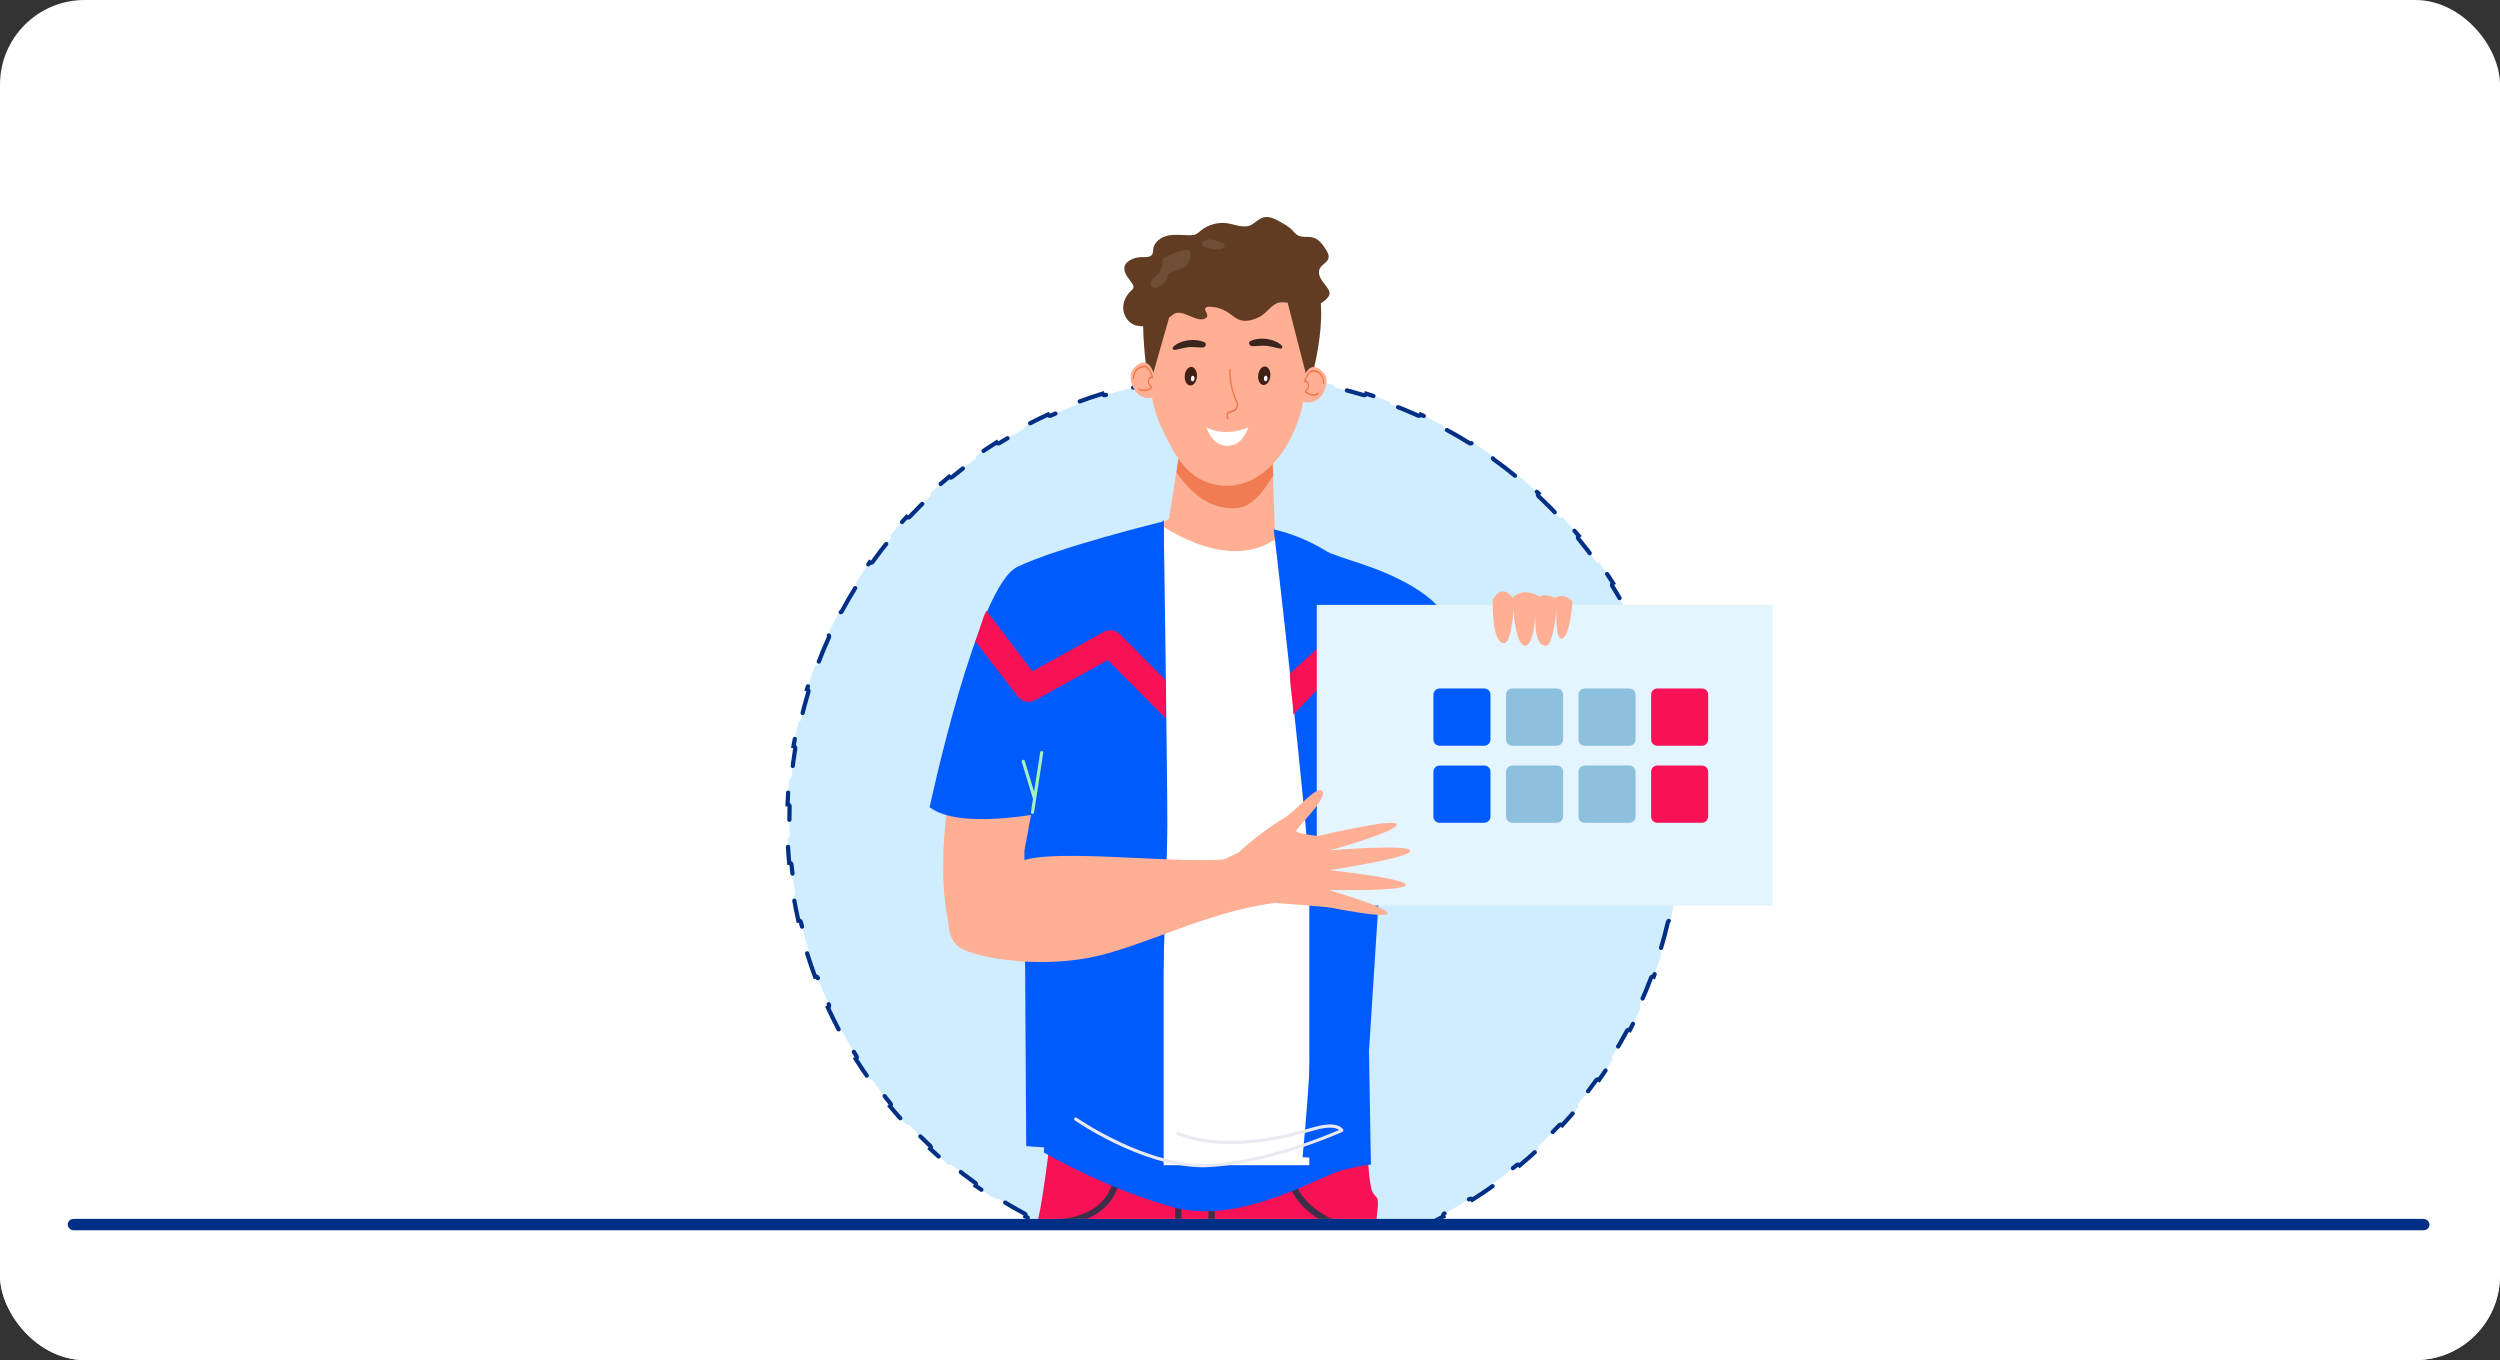 <?xml version="1.0" encoding="UTF-8"?> <svg xmlns="http://www.w3.org/2000/svg" width="886" height="482" viewBox="0 0 886 482" fill="none"><rect x="0" y="0" width="886" height="482" fill="#333333" stroke="none"/> <g clip-path="url(#clip0_107:2508)"> <rect width="886" height="482" rx="30" fill="white"></rect> <path d="M595.829 285.046C595.719 282.076 595.528 279.126 595.257 276.2C594.846 276.239 594.48 275.937 594.44 275.526C594.104 272.079 593.658 268.665 593.104 265.288C593.038 264.88 593.314 264.494 593.722 264.427C593.227 261.497 592.652 258.594 591.999 255.722C591.596 255.814 591.194 255.563 591.101 255.16C590.319 251.795 589.43 248.471 588.436 245.192C588.316 244.797 588.539 244.378 588.935 244.258C588.061 241.422 587.11 238.621 586.084 235.856C585.696 236.001 585.265 235.805 585.119 235.418C583.903 232.188 582.583 229.008 581.165 225.883C580.994 225.506 581.16 225.062 581.536 224.891C580.299 222.198 578.989 219.547 577.607 216.939C577.242 217.133 576.789 216.995 576.594 216.631C574.966 213.592 573.241 210.612 571.424 207.696C571.206 207.345 571.312 206.883 571.663 206.664C570.085 204.158 568.439 201.7 566.727 199.291C566.391 199.532 565.923 199.454 565.682 199.118C563.673 196.321 561.576 193.591 559.393 190.934C559.13 190.615 559.176 190.143 559.495 189.88C557.606 187.603 555.654 185.379 553.642 183.212C553.34 183.494 552.866 183.478 552.584 183.176C550.231 180.665 547.796 178.23 545.285 175.877C544.983 175.594 544.967 175.121 545.249 174.818C543.082 172.807 540.858 170.855 538.581 168.966C538.318 169.285 537.846 169.331 537.526 169.068C534.87 166.885 532.14 164.788 529.343 162.779C529.007 162.538 528.929 162.07 529.17 161.734C526.761 160.022 524.303 158.376 521.797 156.798C521.578 157.149 521.116 157.255 520.765 157.037C517.849 155.22 514.869 153.495 511.83 151.867C511.466 151.672 511.328 151.218 511.522 150.854C508.914 149.472 506.263 148.162 503.57 146.925C503.399 147.301 502.955 147.467 502.578 147.296C499.453 145.878 496.273 144.558 493.043 143.342C492.656 143.196 492.46 142.765 492.605 142.377C489.84 141.351 487.038 140.4 484.203 139.526C484.083 139.922 483.664 140.145 483.269 140.025C479.99 139.031 476.666 138.142 473.301 137.36C472.898 137.267 472.647 136.865 472.739 136.462C469.867 135.809 466.964 135.234 464.034 134.739C463.967 135.147 463.582 135.423 463.173 135.356C459.796 134.803 456.382 134.356 452.935 134.021C452.524 133.981 452.222 133.615 452.261 133.204C449.335 132.933 446.386 132.742 443.415 132.632C443.401 133.045 443.055 133.369 442.641 133.356C440.924 133.3 439.2 133.272 437.469 133.272C435.739 133.272 434.014 133.3 432.297 133.356C431.884 133.369 431.538 133.045 431.523 132.632C428.553 132.742 425.604 132.933 422.677 133.204C422.716 133.615 422.415 133.981 422.003 134.021C418.557 134.356 415.143 134.803 411.765 135.356C411.357 135.423 410.972 135.147 410.904 134.739C407.974 135.234 405.072 135.809 402.199 136.462C402.292 136.865 402.041 137.267 401.638 137.36C398.273 138.142 394.949 139.031 391.67 140.025C391.274 140.145 390.856 139.922 390.735 139.526C387.9 140.4 385.099 141.351 382.334 142.377C382.479 142.765 382.283 143.196 381.896 143.342C378.665 144.558 375.486 145.878 372.36 147.296C371.984 147.467 371.54 147.301 371.368 146.925C368.676 148.162 366.024 149.472 363.416 150.854C363.61 151.218 363.473 151.672 363.108 151.867C360.069 153.495 357.089 155.22 354.173 157.037C353.822 157.255 353.361 157.149 353.141 156.798C350.636 158.376 348.177 160.022 345.769 161.734C346.009 162.07 345.932 162.538 345.596 162.779C342.798 164.788 340.069 166.885 337.412 169.068C337.092 169.331 336.621 169.285 336.357 168.966C334.08 170.855 331.857 172.807 329.689 174.818C329.971 175.121 329.956 175.594 329.654 175.877C327.142 178.23 324.708 180.665 322.355 183.176C322.072 183.478 321.598 183.494 321.296 183.212C319.284 185.379 317.333 187.603 315.444 189.88C315.762 190.143 315.808 190.615 315.546 190.934C313.363 193.591 311.265 196.321 309.257 199.118C309.015 199.454 308.548 199.532 308.212 199.291C306.5 201.7 304.854 204.158 303.276 206.664C303.626 206.883 303.733 207.345 303.514 207.696C301.697 210.612 299.973 213.592 298.345 216.631C298.15 216.995 297.696 217.133 297.331 216.939C295.95 219.547 294.639 222.198 293.402 224.891C293.778 225.062 293.945 225.506 293.774 225.883C292.355 229.008 291.036 232.188 289.819 235.418C289.674 235.805 289.242 236.001 288.855 235.856C287.829 238.621 286.878 241.422 286.004 244.258C286.399 244.378 286.622 244.797 286.502 245.192C285.509 248.471 284.619 251.795 283.838 255.16C283.744 255.563 283.342 255.814 282.939 255.722C282.286 258.594 281.711 261.497 281.217 264.426C281.625 264.494 281.901 264.879 281.834 265.288C281.28 268.665 280.834 272.079 280.499 275.526C280.459 275.937 280.093 276.239 279.681 276.2C279.41 279.126 279.219 282.075 279.109 285.046C279.523 285.06 279.847 285.406 279.833 285.819C279.778 287.537 279.75 289.261 279.75 290.992C279.75 292.722 279.778 294.447 279.833 296.164C279.847 296.577 279.523 296.923 279.109 296.938C279.219 299.908 279.41 302.857 279.681 305.784C280.093 305.745 280.459 306.046 280.499 306.458C280.834 309.904 281.28 313.318 281.834 316.696C281.901 317.104 281.625 317.489 281.217 317.557C281.711 320.487 282.286 323.389 282.939 326.262C283.342 326.169 283.744 326.42 283.838 326.823C284.619 330.188 285.509 333.512 286.502 336.791C286.622 337.187 286.399 337.605 286.004 337.726C286.878 340.561 287.829 343.362 288.855 346.127C289.242 345.982 289.674 346.178 289.819 346.565C291.036 349.795 292.355 352.975 293.774 356.101C293.945 356.477 293.778 356.921 293.402 357.093C294.639 359.785 295.95 362.437 297.331 365.045C297.696 364.851 298.15 364.988 298.345 365.353C299.973 368.392 301.697 371.371 303.514 374.287C303.733 374.639 303.626 375.1 303.276 375.32C304.854 377.825 306.5 380.284 308.212 382.692C308.548 382.452 309.015 382.529 309.257 382.865C311.265 385.663 313.363 388.392 315.546 391.049C315.808 391.369 315.762 391.84 315.444 392.103C317.333 394.381 319.284 396.604 321.296 398.772C321.598 398.49 322.072 398.505 322.355 398.807C324.708 401.319 327.142 403.753 329.654 406.106C329.956 406.389 329.971 406.863 329.689 407.165C331.857 409.177 334.08 411.128 336.358 413.017C336.621 412.698 337.092 412.653 337.412 412.915C340.069 415.098 342.798 417.196 345.596 419.204C345.932 419.445 346.009 419.913 345.769 420.249C348.177 421.961 350.636 423.607 353.141 425.185C353.361 424.835 353.822 424.728 354.173 424.947C357.089 426.764 360.069 428.488 363.108 430.116C363.473 430.311 363.61 430.765 363.416 431.13C366.024 432.511 368.676 433.822 371.368 435.059C371.54 434.683 371.984 434.516 372.36 434.687C375.486 436.106 378.665 437.425 381.896 438.642C382.283 438.787 382.479 439.219 382.334 439.606C385.099 440.632 387.9 441.583 390.735 442.457C390.856 442.062 391.274 441.839 391.67 441.959C394.949 442.952 398.273 443.841 401.638 444.623C402.041 444.717 402.292 445.119 402.199 445.522C405.072 446.175 407.974 446.75 410.904 447.244C410.972 446.836 411.357 446.56 411.765 446.627C415.143 447.181 418.557 447.627 422.003 447.962C422.415 448.002 422.716 448.368 422.677 448.78C425.604 449.051 428.553 449.242 431.523 449.351C431.538 448.938 431.884 448.614 432.297 448.628C434.014 448.683 435.738 448.711 437.469 448.711C439.2 448.711 440.924 448.683 442.641 448.628C443.055 448.614 443.401 448.938 443.415 449.351C446.385 449.242 449.335 449.051 452.261 448.78C452.222 448.368 452.524 448.002 452.935 447.962C456.382 447.627 459.796 447.181 463.173 446.627C463.581 446.56 463.967 446.836 464.034 447.244C466.964 446.75 469.867 446.175 472.739 445.522C472.647 445.119 472.898 444.717 473.3 444.623C476.666 443.841 479.99 442.952 483.269 441.959C483.664 441.839 484.083 442.062 484.203 442.457C487.038 441.583 489.84 440.632 492.604 439.606C492.46 439.219 492.656 438.787 493.043 438.642C496.273 437.425 499.453 436.106 502.578 434.687C502.955 434.516 503.399 434.683 503.57 435.059C506.263 433.822 508.914 432.511 511.522 431.13C511.328 430.765 511.466 430.311 511.83 430.116C514.869 428.488 517.849 426.764 520.765 424.947C521.116 424.728 521.578 424.835 521.797 425.185C524.303 423.607 526.761 421.961 529.17 420.249C528.929 419.913 529.007 419.445 529.343 419.204C532.14 417.196 534.87 415.098 537.526 412.915C537.846 412.653 538.318 412.698 538.581 413.017C540.858 411.128 543.082 409.177 545.249 407.165C544.967 406.863 544.983 406.389 545.285 406.106C547.796 403.753 550.231 401.319 552.584 398.807C552.866 398.505 553.34 398.49 553.642 398.772C555.654 396.604 557.606 394.381 559.495 392.103C559.176 391.84 559.13 391.369 559.393 391.049C561.576 388.392 563.673 385.663 565.682 382.865C565.923 382.529 566.391 382.452 566.727 382.692C568.439 380.284 570.085 377.825 571.663 375.32C571.312 375.1 571.206 374.639 571.424 374.287C573.241 371.372 574.966 368.392 576.594 365.353C576.789 364.988 577.242 364.851 577.607 365.045C578.989 362.437 580.299 359.785 581.536 357.093C581.16 356.921 580.994 356.477 581.165 356.101C582.583 352.975 583.903 349.795 585.119 346.565C585.265 346.178 585.696 345.982 586.084 346.127C587.11 343.362 588.061 340.561 588.935 337.726C588.539 337.605 588.316 337.187 588.436 336.791C589.43 333.512 590.319 330.188 591.101 326.823C591.194 326.42 591.596 326.169 591.999 326.262C592.652 323.389 593.227 320.487 593.722 317.557C593.314 317.489 593.038 317.104 593.104 316.696C593.658 313.318 594.104 309.904 594.44 306.458C594.48 306.046 594.846 305.745 595.257 305.784C595.528 302.857 595.719 299.908 595.829 296.938C595.416 296.923 595.092 296.577 595.105 296.164C595.161 294.447 595.188 292.722 595.188 290.992C595.188 289.261 595.161 287.537 595.105 285.82C595.092 285.406 595.416 285.06 595.829 285.046Z" fill="#D0EDFF" stroke="#002F85" stroke-width="1.5" stroke-linecap="round" stroke-dasharray="10 10"></path> <rect x="24" y="432" width="837" height="4" rx="2" fill="#002F85"></rect> <path d="M484.606 406.493C484.606 406.493 484.973 419.345 486.389 422.335C487.753 425.325 488.959 422.754 488.015 430.465C487.071 438.176 487.071 438.91 486.966 442.582C486.861 446.254 489.327 462.882 489.327 462.882L453.92 466.291L382.582 468.022L367.265 463.564C367.265 463.564 367.58 452.916 367.737 445.939C367.947 438.963 366.478 437.809 368.157 430.885C369.836 423.961 372.721 399.412 372.721 399.412L484.606 406.493Z" fill="#F91155"></path> <path d="M485.917 438.122L485.865 438.122C484.868 438.017 460.844 435.709 456.018 417.403C455.861 416.826 456.228 416.196 456.805 416.039C457.382 415.882 458.012 416.249 458.169 416.826C462.575 433.664 485.812 435.919 486.075 435.919C486.652 435.972 487.124 436.496 487.071 437.126C487.019 437.703 486.494 438.122 485.917 438.122Z" fill="#3B3047"></path> <path d="M370.989 434.294C369.363 434.241 368.314 434.136 368.261 434.136C367.684 434.031 367.212 433.507 367.317 432.877C367.37 432.3 367.894 431.881 368.419 431.933C368.471 431.933 368.471 431.933 368.471 431.933C369.415 432.091 391.341 434.818 394.908 417.036C395.013 416.459 395.538 416.04 396.22 416.197C396.797 416.302 397.216 416.879 397.059 417.508C393.964 433.297 377.546 434.503 370.989 434.294Z" fill="#3B3047"></path> <path d="M430 467.445C429.423 467.445 428.951 466.973 428.951 466.343L428.217 426.635C428.217 426.006 428.689 425.534 429.318 425.534C429.843 425.481 430.42 426.006 430.42 426.635L431.154 466.343C431.102 466.92 430.63 467.445 430 467.445Z" fill="#3B3047"></path> <path d="M418.198 467.13C417.621 467.13 417.149 466.657 417.149 466.028L416.415 425.586C416.415 424.956 416.887 424.484 417.516 424.484C417.988 424.537 418.618 424.956 418.618 425.586L419.352 466.028C419.352 466.605 418.88 467.13 418.198 467.13Z" fill="#3B3047"></path> <path d="M409.911 186.604L414.317 183.876L419.352 151.617L450.668 156.18L451.822 187.601L455.703 190.328L449.671 195.102L426.958 200.347L418.251 193.108L409.911 186.604Z" fill="#FFB094"></path> <path d="M336.527 328.86C329.131 298.542 342.087 253.588 342.087 253.588L372.039 254.428L368.524 323.248L336.527 328.86Z" fill="#FFB094"></path> <path d="M454.602 188.965C454.602 188.965 470.667 198.438 478.536 200.904C486.456 203.422 504.685 221.426 511.767 232.442C518.848 243.457 529.335 299.962 529.335 299.962C529.335 299.962 507.109 303.21 501.443 303.053C501.443 303.053 484.658 266.125 484.029 296.758C483.924 301.899 485.865 412.263 485.865 412.263C485.865 412.263 483.609 412.21 475.583 414.256C467.558 416.302 439.757 433.769 416.048 427.422C392.338 421.075 369.94 407.962 369.94 407.962C369.94 407.962 373.717 336.047 373.612 325.189C373.56 319.523 369.94 287.526 369.94 287.526C369.94 287.526 340.041 293.821 329.446 285.585C329.446 285.585 346.493 209.422 360.866 202.445C375.291 195.469 410.802 185.607 410.802 185.607C410.802 185.607 437.082 205.016 454.602 188.965Z" fill="white"></path> <path fill-rule="evenodd" clip-rule="evenodd" d="M412.396 184.989C412.256 184.878 412.184 184.818 412.184 184.818C412.184 184.818 374.963 193.928 360.538 200.904C346.165 207.881 329.445 286.057 329.445 286.057C340.041 294.292 369.94 287.998 369.94 287.998C369.94 287.998 373.56 319.995 373.612 325.66C373.717 336.518 369.94 408.433 369.94 408.433C369.94 408.433 392.338 421.547 416.048 427.894C434.276 432.773 454.922 423.577 467.141 418.134C470.815 416.498 473.728 415.2 475.583 414.727C483.609 412.682 485.864 412.734 485.864 412.734C485.864 412.734 483.924 302.37 484.029 297.23C484.658 266.596 501.443 303.524 501.443 303.524C507.108 303.682 535.896 289.591 535.896 289.591C535.896 289.591 519.435 229.354 512.354 218.338C505.273 207.323 486.704 201.133 478.783 198.615C474.922 197.406 469.026 195.172 464.023 193.212V412.949H412.396V184.989Z" fill="#005BFF"></path> <path d="M412.408 184.222C412.408 184.222 413.702 272.789 413.702 292.003C413.702 311.217 409.82 409.423 409.82 409.423L363.693 406.189L363.046 301.578L376.179 230.414L412.408 184.222Z" fill="#005BFF"></path> <path d="M349.604 216.461L365.884 237.882L391.097 223.978C393.001 222.93 395.366 223.279 396.924 224.792L412.963 240.908C413.021 245.678 413.079 250.274 413.136 254.58L392.597 233.926L366.922 248.122C364.788 249.285 362.191 248.762 360.691 246.842L345.633 227.236C347.133 223.919 347.931 219.429 349.604 216.461Z" fill="#F91155"></path> <path d="M451.419 187.62C451.419 187.62 463.392 289.321 465.158 323.532C466.925 357.744 461.632 410.109 461.632 410.109L482.679 411.455L491.692 270.515L494.361 218.63C494.361 218.63 478.767 193.842 451.419 187.62Z" fill="#005BFF"></path> <path d="M515.788 225.457L505.607 235.873L480.395 221.968C478.491 220.921 476.125 221.27 474.567 222.783L457.162 238.686C457.105 243.456 458.384 248.985 458.326 253.29L478.894 231.917L504.569 246.112C506.703 247.276 509.3 246.752 510.8 244.832L519.122 234.611C519.122 233.341 517.462 228.424 515.788 225.457Z" fill="#F91155"></path> <path d="M540.942 310.502C540.942 310.502 540.994 310.554 540.994 310.607C542.043 314.016 538.949 319.104 538.791 319.314C538.686 319.471 538.529 319.471 538.319 319.419C538.162 319.367 538.109 319.157 538.162 319.052C538.214 318.999 541.309 313.964 540.312 310.764C540.26 310.607 540.365 310.449 540.522 310.449C540.732 310.344 540.837 310.397 540.942 310.502Z" fill="#D75050"></path> <path d="M425.385 413.679C403.983 413.102 381.113 397.209 380.903 397.051C380.641 396.894 380.589 396.527 380.746 396.264C380.903 396.002 381.271 395.95 381.533 396.107C381.795 396.264 406.973 413.784 428.899 412.473C448.832 411.319 470.391 402.297 474.587 400.461C473.748 399.831 471.44 398.94 465.88 400.566C458.326 402.716 435.351 409.378 417.307 402.244C416.992 402.139 416.887 401.825 416.992 401.51C417.097 401.195 417.412 401.09 417.726 401.195C435.456 408.172 458.116 401.615 465.565 399.464C474.22 396.999 475.898 400.041 476.056 400.408C476.108 400.566 476.108 400.723 476.056 400.828C476.003 400.985 475.898 401.09 475.741 401.143C475.479 401.248 451.192 412.315 428.952 413.574C427.798 413.679 426.591 413.732 425.385 413.679Z" fill="#E9E9F4"></path> <path d="M365.727 288.399C365.477 288.318 365.292 288.038 365.373 287.788L368.631 266.625C368.678 266.31 368.958 266.125 369.274 266.171C369.589 266.218 369.774 266.499 369.727 266.814L366.469 287.977C366.422 288.293 366.142 288.478 365.826 288.431C365.777 288.415 365.777 288.415 365.727 288.399Z" fill="#A5F1BB"></path> <path d="M366.36 283.203C366.21 283.154 366.042 282.99 365.991 282.808L362.092 269.971C362.023 269.673 362.186 269.34 362.484 269.27C362.782 269.201 363.115 269.364 363.184 269.662L367.083 282.499C367.152 282.797 366.989 283.13 366.691 283.2C366.609 283.283 366.459 283.235 366.36 283.203Z" fill="#A5F1BB"></path> <path d="M450.615 156.18L419.3 151.617L416.94 167.353C419.982 171.759 427.011 180.886 438.079 180.1C444.111 179.68 447.993 173.595 451.245 168.612L450.615 156.18Z" fill="#F17C53"></path> <path d="M405.358 116.147C405.358 116.147 406.493 140.578 411.129 150.409C415.765 160.239 420.526 171.265 433.662 172.128C446.797 172.991 458.429 159.87 462.076 141.748C465.724 123.627 463.656 106.057 463.656 106.057L453.751 99.917C453.751 99.917 437.351 98.043 430.07 99.023C422.789 100.004 405.358 116.147 405.358 116.147Z" fill="#FFB094"></path> <path d="M434.718 153.088C430.968 153.13 428.381 151.982 427.556 151.402C428.223 153.298 430.084 157.985 434.981 157.985C439.879 157.985 441.599 153.509 442.459 151.402C441.441 151.947 438.467 153.046 434.718 153.088Z" fill="white"></path> <path d="M435.24 148.6C435.165 148.6 435.09 148.564 435.015 148.49C434.595 147.783 434.551 147.222 434.878 146.358C435.023 145.907 435.433 145.827 435.732 145.749C435.806 145.748 435.918 145.71 435.992 145.671L436.253 145.593C436.738 145.438 437.222 145.283 437.63 144.942C438.037 144.6 438.441 143.922 438.321 143.249C438.28 142.913 438.126 142.578 437.973 142.242L437.935 142.168C436.364 138.817 435.534 134.821 435.677 130.926C435.674 130.739 435.785 130.625 435.935 130.624C436.084 130.622 436.161 130.808 436.163 130.958C436.056 134.703 436.81 138.587 438.342 141.789L438.38 141.864C438.571 142.236 438.763 142.645 438.805 143.094C438.929 144.103 438.453 145.007 437.897 145.463C437.415 145.842 436.894 146.035 436.372 146.191L436.111 146.269C436 146.308 435.925 146.308 435.813 146.347C435.589 146.387 435.365 146.427 435.293 146.615C435.075 147.254 435.079 147.591 435.384 148.074C435.46 148.223 435.462 148.41 435.351 148.523C435.352 148.598 435.278 148.599 435.24 148.6Z" fill="#EF754A"></path> <path d="M453.849 123.561C452.286 123.357 450.79 122.813 449.227 122.609C447.324 122.337 445.556 122.745 443.721 122.677C442.77 122.609 442.226 121.317 443.178 120.842C446.44 119.278 451.81 119.958 454.325 122.541C454.597 122.813 454.393 123.628 453.849 123.561Z" fill="#3C251D"></path> <path d="M416.188 124.036C417.751 123.832 419.247 123.288 420.81 123.084C422.713 122.812 424.48 123.22 426.316 123.152C427.267 123.084 427.811 121.793 426.859 121.317C423.597 119.754 418.227 120.433 415.712 123.016C415.44 123.288 415.644 124.104 416.188 124.036Z" fill="#3C251D"></path> <path d="M450.212 133.205C450.343 131.388 449.479 129.896 448.283 129.873C447.086 129.85 446.01 131.304 445.879 133.121C445.748 134.938 446.612 136.43 447.809 136.454C449.005 136.477 450.081 135.023 450.212 133.205Z" fill="#412016"></path> <path d="M424.2 133.342C424.292 131.525 423.378 130.037 422.181 130.028C420.984 130.019 419.916 131.484 419.862 133.3C419.77 135.118 420.684 136.606 421.881 136.615C423.078 136.647 424.109 135.182 424.2 133.342Z" fill="#412016"></path> <path d="M423.339 134.159C423.367 133.617 423.094 133.173 422.737 133.17C422.38 133.167 422.061 133.604 422.045 134.146C422.017 134.689 422.29 135.133 422.647 135.135C423.004 135.145 423.312 134.708 423.339 134.159Z" fill="white"></path> <path d="M449.209 134.124C449.237 133.582 448.964 133.138 448.607 133.135C448.25 133.132 447.931 133.569 447.915 134.111C447.887 134.654 448.16 135.098 448.517 135.1C448.874 135.11 449.182 134.673 449.209 134.124Z" fill="white"></path> <path d="M464.937 133.406C464.937 133.406 474.183 101.109 461.689 94.1C449.232 87.128 442.692 87.502 442.692 87.502C442.692 87.502 412.042 82.157 407.232 96.624C402.421 111.09 407.279 137.313 407.279 137.313L414.978 110.312L455.049 102.223L463.225 134.137L464.937 133.406Z" fill="#623C22"></path> <path d="M447.84 77.043C449.773 76.545 451.722 77.519 453.459 78.483C455.156 79.402 456.893 80.366 458.185 81.771C458.629 82.254 459.028 82.776 459.561 83.179C461.244 84.392 463.614 83.621 465.579 84.26C467.585 84.9 468.854 86.808 469.961 88.54C470.472 89.404 471.021 90.354 470.847 91.354C470.561 92.937 468.576 93.642 467.787 95.075C467.137 96.263 467.49 97.792 468.199 98.959C468.866 100.125 469.881 101.096 470.59 102.264C470.986 102.871 471.293 103.557 471.175 104.266C471.067 104.765 470.793 105.172 470.479 105.535C468.997 107.272 466.783 108.344 464.525 108.533C460.82 108.821 457.14 106.758 453.469 107.216C450.994 107.52 448.804 111.055 446.588 112.169C444.369 113.325 441.74 114.21 439.36 113.385C437.815 112.85 436.597 111.659 435.24 110.755C433.222 109.442 430.838 108.7 428.419 108.713C427.993 108.735 427.483 108.753 427.254 109.12C426.577 109.971 428.22 111.14 427.832 112.172C427.734 112.461 427.425 112.699 427.164 112.855C423.931 114.611 418.828 108.91 415.671 111.534C413.111 113.641 409.949 115.005 406.66 115.481C405.079 115.701 403.382 115.705 401.883 115.089C399.678 114.145 398.218 111.808 398.074 109.449C397.93 107.09 399.06 104.706 400.79 103.107C401.189 102.748 401.587 102.388 401.696 101.889C401.804 101.39 401.531 100.874 401.212 100.439C400.501 99.313 399.613 98.347 399.027 97.269C398.441 96.192 398.211 94.753 398.855 93.691C399.177 93.16 399.665 92.721 400.233 92.369C401.458 91.587 402.921 91.151 404.364 91.135C405.85 91.12 407.749 91.335 408.405 90.022C408.685 89.489 408.63 88.856 408.699 88.272C408.987 85.764 411.489 83.992 413.974 83.478C416.459 82.964 419.07 83.381 421.617 83.374C422.381 83.368 423.147 83.32 423.84 83.016C424.446 82.751 424.936 82.27 425.423 81.831C428.029 79.642 431.599 78.633 434.97 79.128C437.666 79.548 440.448 80.855 442.995 79.924C444.728 79.165 445.994 77.502 447.84 77.043Z" fill="#623C22"></path> <path d="M409.1 132.952C409.1 132.952 406.984 124.403 401.485 130.866C399.308 133.436 401.809 143.028 409.225 140.736C409.225 140.736 411.483 138.652 409.1 132.952Z" fill="#FFB094"></path> <path d="M405.2 138.648C404.602 138.655 404.002 138.475 403.511 138.068C403.398 137.995 403.396 137.808 403.432 137.695C403.505 137.544 403.617 137.506 403.73 137.617C405.014 138.725 407.284 137.764 407.84 137.308C407.802 137.271 407.764 137.234 407.726 137.16C407.347 136.715 406.628 135.9 406.875 134.661C406.982 134.174 407.202 133.797 407.462 133.607C407.684 133.454 407.908 133.414 408.095 133.412C407.71 132.369 406.71 129.984 405.403 130.149C401.781 130.564 401.894 134.006 401.896 134.156C401.898 134.306 401.825 134.456 401.713 134.458C401.6 134.459 401.487 134.348 401.485 134.198C401.485 134.161 401.436 133.113 401.91 132.06C402.348 131.081 403.268 129.836 405.397 129.587C407.377 129.378 408.62 133.519 408.659 133.668C408.698 133.78 408.662 133.893 408.625 133.968C408.551 134.044 408.477 134.082 408.402 134.045C408.402 134.045 407.988 133.863 407.654 134.091C407.469 134.206 407.359 134.469 407.251 134.807C407.037 135.708 407.604 136.3 407.946 136.708C408.097 136.894 408.211 137.042 408.288 137.191C408.326 137.265 408.328 137.453 408.18 137.641C407.848 137.982 406.509 138.671 405.2 138.648Z" fill="#EF754A"></path> <path d="M461.769 134.416C461.769 134.416 464.142 125.967 469.452 132.57C471.538 135.204 468.729 144.707 461.408 142.206C461.408 142.206 459.215 140.06 461.769 134.416Z" fill="#FFB094"></path> <path d="M465.537 140.249C466.136 140.242 466.733 140.123 467.251 139.706C467.363 139.63 467.398 139.442 467.322 139.331C467.283 139.181 467.133 139.146 467.022 139.222C465.725 140.284 463.432 139.262 462.903 138.782C462.94 138.744 462.977 138.706 463.014 138.668C463.421 138.252 464.16 137.457 463.921 136.187C463.841 135.701 463.649 135.329 463.348 135.108C463.122 134.961 462.897 134.889 462.71 134.891C463.11 133.875 464.205 131.505 465.516 131.715C469.149 132.235 468.889 135.682 468.89 135.832C468.892 135.981 468.969 136.13 469.081 136.129C469.193 136.165 469.304 136.014 469.302 135.864C469.302 135.864 469.403 134.815 468.941 133.697C468.556 132.691 467.644 131.429 465.546 131.115C463.561 130.838 462.224 134.934 462.151 135.122C462.115 135.234 462.116 135.347 462.192 135.421C462.23 135.495 462.343 135.531 462.417 135.493C462.417 135.493 462.827 135.339 463.166 135.559C463.355 135.707 463.469 135.93 463.548 136.304C463.708 137.2 463.154 137.805 462.784 138.184C462.599 138.373 462.488 138.487 462.453 138.637C462.416 138.712 462.418 138.899 462.57 139.085C462.874 139.493 464.191 140.227 465.537 140.249Z" fill="#EF754A"></path> <g opacity="0.3"> <path opacity="0.3" d="M407.924 101.219C408.268 101.851 409.13 102.104 409.839 101.946C410.548 101.788 411.179 101.332 411.734 100.876C412.624 100.155 413.587 99.358 413.761 98.233C413.832 97.895 413.828 97.484 414.011 97.182C414.232 96.843 414.604 96.689 414.939 96.573C415.982 96.187 417.025 95.801 418.03 95.415C418.961 95.068 419.929 94.682 420.594 93.964C421.296 93.207 421.583 92.156 421.796 91.143C422.01 90.204 421.958 88.895 421.02 88.606C420.72 88.534 420.421 88.575 420.122 88.616C417.622 89.093 415.201 89.982 412.971 91.205C412.637 91.396 412.303 91.587 412.12 91.925C411.936 92.264 411.941 92.676 411.946 93.088C411.928 94.847 411.124 96.541 409.866 97.716C409.348 98.208 408.717 98.59 408.275 99.194C407.833 99.797 407.58 100.586 407.924 101.219Z" fill="white"></path> </g> <g opacity="0.3"> <path opacity="0.3" d="M434.059 86.813C433.94 86.215 433.264 85.961 432.701 85.817C432.138 85.636 431.576 85.493 430.976 85.313C429.7 84.953 428.312 84.594 427.084 85.132C426.489 85.401 425.935 85.968 426.054 86.603C426.212 87.35 427.113 87.64 427.9 87.818C429.625 88.21 431.502 88.9 433.102 88.171C433.623 87.941 434.178 87.41 434.059 86.813Z" fill="white"></path> </g> <path d="M440.392 303.066C431.822 308.078 379.529 300.47 363.74 304.607C347.951 308.744 336.534 321.067 336.534 321.067C336.534 321.067 334.055 332.369 340.488 336.031C346.903 339.643 367.132 342.943 385.723 339.476C404.314 336.009 426.658 323.402 451.308 320.054L440.392 303.066Z" fill="#FFB094"></path> <path d="M628.283 320.94L628.283 214.369L466.672 214.369L466.672 320.94L628.283 320.94Z" fill="#E5F5FF"></path> <path d="M529.033 212.497C529.033 212.497 528.51 228.307 533.129 227.926C535.653 227.735 536.367 216.449 536.367 216.449C536.367 216.449 537.129 228.688 540.51 228.831C543.891 228.926 544.272 215.782 544.272 215.782C544.272 215.782 542.891 229.354 548.034 228.831C550.511 228.593 551.653 215.735 551.653 215.735C551.653 215.735 550.939 227.116 553.701 226.259C556.463 225.45 557.32 213.02 557.32 213.02C557.32 213.02 554.701 210.163 551.558 211.687C550.463 212.211 548.034 210.02 545.653 211.401C545.653 211.401 539.891 207.734 536.034 211.83C536.129 211.83 532.51 206.353 529.033 212.497Z" fill="#FFB094"></path> <path d="M417.267 312.585L446.37 298.521C446.37 298.521 468.504 294.764 469.936 297.296C471.336 299.785 471.17 321.575 471.17 321.575C471.17 321.575 457.566 320.274 442.031 319.367C441.811 319.335 410.111 329.452 410.111 329.452L417.267 312.585Z" fill="#FFB094"></path> <path d="M437.976 303.149C437.976 303.149 444.139 296.585 455.244 289.802C459.478 287.231 467.127 277.66 468.736 280.518C470.303 283.406 459.033 293.651 459.419 294.606C459.805 295.562 468.154 296.399 468.154 296.399L456.002 302.393L437.976 303.149Z" fill="#FFB094"></path> <path d="M463.243 297.186C463.243 297.186 493.904 289.683 494.979 292.088C496.012 294.524 471.216 301.38 471.216 301.38C471.216 301.38 499.222 299.001 499.835 301.489C500.448 303.976 471.137 308.377 471.137 308.377C471.137 308.377 498.375 311.284 498.223 313.623C498.144 315.973 470.827 315.416 470.827 315.416C470.827 315.416 491.9 321.55 491.779 323.669C491.628 325.746 471.243 321.586 471.243 321.586L457.684 318.942L463.243 297.186Z" fill="#FFB094"></path> <path d="M526.046 264.287H510.178C509.011 264.287 508 263.351 508 262.103V246.185C508 245.014 508.933 244 510.178 244H526.046C527.213 244 528.224 244.936 528.224 246.185V262.103C528.224 263.273 527.213 264.287 526.046 264.287Z" fill="#005BFF"></path> <path d="M551.794 264.287H535.926C534.759 264.287 533.748 263.351 533.748 262.103V246.185C533.748 245.014 534.681 244 535.926 244H551.794C552.961 244 553.972 244.936 553.972 246.185V262.103C553.894 263.273 552.961 264.287 551.794 264.287Z" fill="#8DC0DC"></path> <path d="M577.463 264.287H561.595C560.428 264.287 559.417 263.351 559.417 262.103V246.185C559.417 245.014 560.35 244 561.595 244H577.463C578.63 244 579.641 244.936 579.641 246.185V262.103C579.641 263.273 578.63 264.287 577.463 264.287Z" fill="#8DC0DC"></path> <path d="M603.21 264.287H587.342C586.175 264.287 585.164 263.351 585.164 262.103V246.185C585.164 245.014 586.097 244 587.342 244H603.21C604.377 244 605.388 244.936 605.388 246.185V262.103C605.311 263.273 604.377 264.287 603.21 264.287Z" fill="#F91155"></path> <path d="M526.046 291.598H510.178C509.011 291.598 508 290.661 508 289.413V273.495C508 272.324 508.933 271.31 510.178 271.31H526.046C527.213 271.31 528.224 272.246 528.224 273.495V289.413C528.224 290.583 527.213 291.598 526.046 291.598Z" fill="#005BFF"></path> <path d="M551.794 291.598H535.926C534.759 291.598 533.748 290.661 533.748 289.413V273.495C533.748 272.324 534.681 271.31 535.926 271.31H551.794C552.961 271.31 553.972 272.246 553.972 273.495V289.413C553.894 290.583 552.961 291.598 551.794 291.598Z" fill="#8DC0DC"></path> <path d="M577.463 291.598H561.595C560.428 291.598 559.417 290.661 559.417 289.413V273.495C559.417 272.324 560.35 271.31 561.595 271.31H577.463C578.63 271.31 579.641 272.246 579.641 273.495V289.413C579.641 290.583 578.63 291.598 577.463 291.598Z" fill="#8DC0DC"></path> <path d="M603.21 291.598H587.342C586.175 291.598 585.164 290.661 585.164 289.413V273.495C585.164 272.324 586.097 271.31 587.342 271.31H603.21C604.377 271.31 605.388 272.246 605.388 273.495V289.413C605.311 290.583 604.377 291.598 603.21 291.598Z" fill="#F91155"></path> <rect x="-97" y="432" width="991" height="58" fill="white"></rect> <rect x="24" y="432" width="837" height="4" rx="2" fill="#002F85"></rect> </g> <defs> <clipPath id="clip0_107:2508"> <rect width="886" height="482" rx="30" fill="white"></rect> </clipPath> </defs> </svg> 